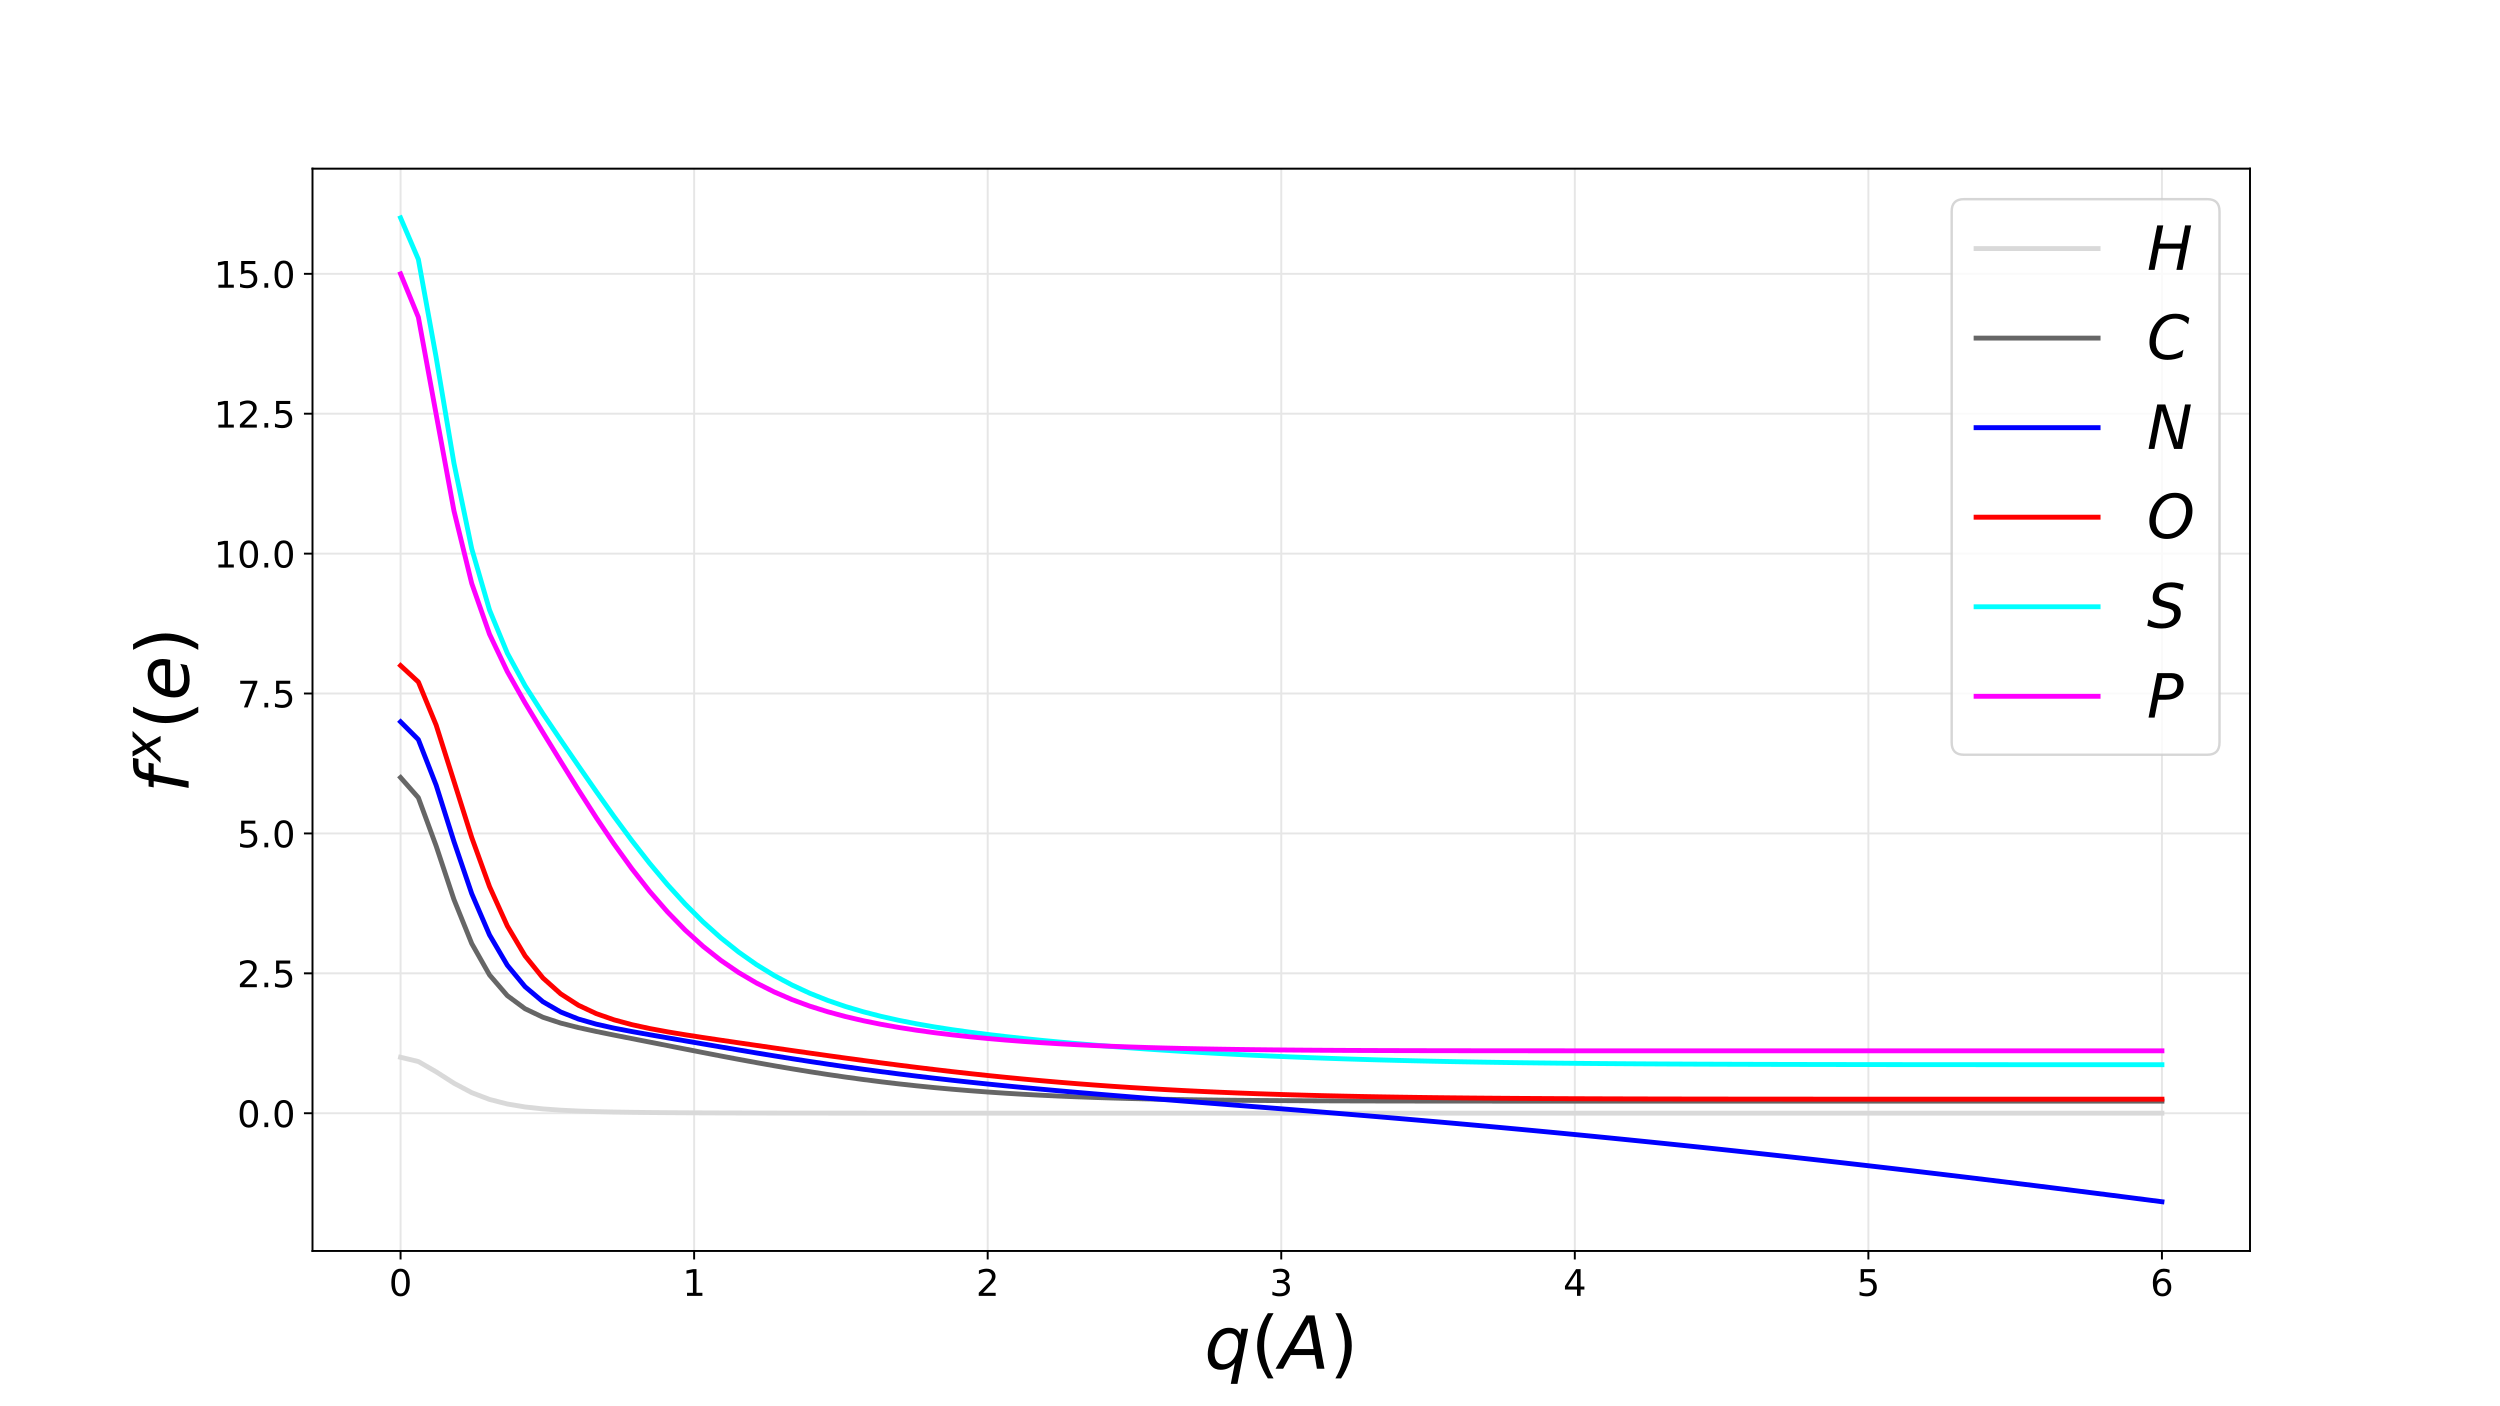 <?xml version="1.0" encoding="utf-8" standalone="no"?>
<!DOCTYPE svg PUBLIC "-//W3C//DTD SVG 1.1//EN"
  "http://www.w3.org/Graphics/SVG/1.1/DTD/svg11.dtd">
<!-- Created with matplotlib (https://matplotlib.org/) -->
<svg height="576pt" version="1.1" viewBox="0 0 1024.5 576" width="1024.5pt" xmlns="http://www.w3.org/2000/svg" xmlns:xlink="http://www.w3.org/1999/xlink">
 <defs>
  <style type="text/css">
*{stroke-linecap:butt;stroke-linejoin:round;}
  </style>
 </defs>
 <g id="figure_1">
  <g id="patch_1">
   <path d="M 0 576 
L 1024.5 576 
L 1024.5 0 
L 0 0 
z
" style="fill:#ffffff;"/>
  </g>
  <g id="axes_1">
   <g id="patch_2">
    <path d="M 128.062 512.64 
L 922.05 512.64 
L 922.05 69.12 
L 128.062 69.12 
z
" style="fill:#ffffff;"/>
   </g>
   <g id="matplotlib.axis_1">
    <g id="xtick_1">
     <g id="line2d_1">
      <path clip-path="url(#p2ccf81ee13)" d="M 164.153 512.64 
L 164.153 69.12 
" style="fill:none;stroke:#e6e6e6;stroke-linecap:square;stroke-width:0.8;"/>
     </g>
     <g id="line2d_2">
      <defs>
       <path d="M 0 0 
L 0 3.5 
" id="mfa6b97b6b0" style="stroke:#000000;stroke-width:0.8;"/>
      </defs>
      <g>
       <use style="stroke:#000000;stroke-width:0.8;" x="164.153" xlink:href="#mfa6b97b6b0" y="512.64"/>
      </g>
     </g>
     <g id="text_1">
      <!-- 0 -->
      <defs>
       <path d="M 31.781 66.406 
Q 24.172 66.406 20.328 58.906 
Q 16.5 51.422 16.5 36.375 
Q 16.5 21.391 20.328 13.891 
Q 24.172 6.391 31.781 6.391 
Q 39.453 6.391 43.281 13.891 
Q 47.125 21.391 47.125 36.375 
Q 47.125 51.422 43.281 58.906 
Q 39.453 66.406 31.781 66.406 
z
M 31.781 74.219 
Q 44.047 74.219 50.516 64.516 
Q 56.984 54.828 56.984 36.375 
Q 56.984 17.969 50.516 8.266 
Q 44.047 -1.422 31.781 -1.422 
Q 19.531 -1.422 13.062 8.266 
Q 6.594 17.969 6.594 36.375 
Q 6.594 54.828 13.062 64.516 
Q 19.531 74.219 31.781 74.219 
z
" id="DejaVuSans-48"/>
      </defs>
      <g transform="translate(159.381 531.038)scale(0.15 -0.15)">
       <use xlink:href="#DejaVuSans-48"/>
      </g>
     </g>
    </g>
    <g id="xtick_2">
     <g id="line2d_3">
      <path clip-path="url(#p2ccf81ee13)" d="M 284.454 512.64 
L 284.454 69.12 
" style="fill:none;stroke:#e6e6e6;stroke-linecap:square;stroke-width:0.8;"/>
     </g>
     <g id="line2d_4">
      <g>
       <use style="stroke:#000000;stroke-width:0.8;" x="284.454" xlink:href="#mfa6b97b6b0" y="512.64"/>
      </g>
     </g>
     <g id="text_2">
      <!-- 1 -->
      <defs>
       <path d="M 12.406 8.297 
L 28.516 8.297 
L 28.516 63.922 
L 10.984 60.406 
L 10.984 69.391 
L 28.422 72.906 
L 38.281 72.906 
L 38.281 8.297 
L 54.391 8.297 
L 54.391 0 
L 12.406 0 
z
" id="DejaVuSans-49"/>
      </defs>
      <g transform="translate(279.682 531.038)scale(0.15 -0.15)">
       <use xlink:href="#DejaVuSans-49"/>
      </g>
     </g>
    </g>
    <g id="xtick_3">
     <g id="line2d_5">
      <path clip-path="url(#p2ccf81ee13)" d="M 404.755 512.64 
L 404.755 69.12 
" style="fill:none;stroke:#e6e6e6;stroke-linecap:square;stroke-width:0.8;"/>
     </g>
     <g id="line2d_6">
      <g>
       <use style="stroke:#000000;stroke-width:0.8;" x="404.755" xlink:href="#mfa6b97b6b0" y="512.64"/>
      </g>
     </g>
     <g id="text_3">
      <!-- 2 -->
      <defs>
       <path d="M 19.188 8.297 
L 53.609 8.297 
L 53.609 0 
L 7.328 0 
L 7.328 8.297 
Q 12.938 14.109 22.625 23.891 
Q 32.328 33.688 34.812 36.531 
Q 39.547 41.844 41.422 45.531 
Q 43.312 49.219 43.312 52.781 
Q 43.312 58.594 39.234 62.25 
Q 35.156 65.922 28.609 65.922 
Q 23.969 65.922 18.812 64.312 
Q 13.672 62.703 7.812 59.422 
L 7.812 69.391 
Q 13.766 71.781 18.938 73 
Q 24.125 74.219 28.422 74.219 
Q 39.75 74.219 46.484 68.547 
Q 53.219 62.891 53.219 53.422 
Q 53.219 48.922 51.531 44.891 
Q 49.859 40.875 45.406 35.406 
Q 44.188 33.984 37.641 27.219 
Q 31.109 20.453 19.188 8.297 
z
" id="DejaVuSans-50"/>
      </defs>
      <g transform="translate(399.983 531.038)scale(0.15 -0.15)">
       <use xlink:href="#DejaVuSans-50"/>
      </g>
     </g>
    </g>
    <g id="xtick_4">
     <g id="line2d_7">
      <path clip-path="url(#p2ccf81ee13)" d="M 525.056 512.64 
L 525.056 69.12 
" style="fill:none;stroke:#e6e6e6;stroke-linecap:square;stroke-width:0.8;"/>
     </g>
     <g id="line2d_8">
      <g>
       <use style="stroke:#000000;stroke-width:0.8;" x="525.056" xlink:href="#mfa6b97b6b0" y="512.64"/>
      </g>
     </g>
     <g id="text_4">
      <!-- 3 -->
      <defs>
       <path d="M 40.578 39.312 
Q 47.656 37.797 51.625 33 
Q 55.609 28.219 55.609 21.188 
Q 55.609 10.406 48.188 4.484 
Q 40.766 -1.422 27.094 -1.422 
Q 22.516 -1.422 17.656 -0.516 
Q 12.797 0.391 7.625 2.203 
L 7.625 11.719 
Q 11.719 9.328 16.594 8.109 
Q 21.484 6.891 26.812 6.891 
Q 36.078 6.891 40.938 10.547 
Q 45.797 14.203 45.797 21.188 
Q 45.797 27.641 41.281 31.266 
Q 36.766 34.906 28.719 34.906 
L 20.219 34.906 
L 20.219 43.016 
L 29.109 43.016 
Q 36.375 43.016 40.234 45.922 
Q 44.094 48.828 44.094 54.297 
Q 44.094 59.906 40.109 62.906 
Q 36.141 65.922 28.719 65.922 
Q 24.656 65.922 20.016 65.031 
Q 15.375 64.156 9.812 62.312 
L 9.812 71.094 
Q 15.438 72.656 20.344 73.438 
Q 25.25 74.219 29.594 74.219 
Q 40.828 74.219 47.359 69.109 
Q 53.906 64.016 53.906 55.328 
Q 53.906 49.266 50.438 45.094 
Q 46.969 40.922 40.578 39.312 
z
" id="DejaVuSans-51"/>
      </defs>
      <g transform="translate(520.284 531.038)scale(0.15 -0.15)">
       <use xlink:href="#DejaVuSans-51"/>
      </g>
     </g>
    </g>
    <g id="xtick_5">
     <g id="line2d_9">
      <path clip-path="url(#p2ccf81ee13)" d="M 645.357 512.64 
L 645.357 69.12 
" style="fill:none;stroke:#e6e6e6;stroke-linecap:square;stroke-width:0.8;"/>
     </g>
     <g id="line2d_10">
      <g>
       <use style="stroke:#000000;stroke-width:0.8;" x="645.357" xlink:href="#mfa6b97b6b0" y="512.64"/>
      </g>
     </g>
     <g id="text_5">
      <!-- 4 -->
      <defs>
       <path d="M 37.797 64.312 
L 12.891 25.391 
L 37.797 25.391 
z
M 35.203 72.906 
L 47.609 72.906 
L 47.609 25.391 
L 58.016 25.391 
L 58.016 17.188 
L 47.609 17.188 
L 47.609 0 
L 37.797 0 
L 37.797 17.188 
L 4.891 17.188 
L 4.891 26.703 
z
" id="DejaVuSans-52"/>
      </defs>
      <g transform="translate(640.586 531.038)scale(0.15 -0.15)">
       <use xlink:href="#DejaVuSans-52"/>
      </g>
     </g>
    </g>
    <g id="xtick_6">
     <g id="line2d_11">
      <path clip-path="url(#p2ccf81ee13)" d="M 765.659 512.64 
L 765.659 69.12 
" style="fill:none;stroke:#e6e6e6;stroke-linecap:square;stroke-width:0.8;"/>
     </g>
     <g id="line2d_12">
      <g>
       <use style="stroke:#000000;stroke-width:0.8;" x="765.659" xlink:href="#mfa6b97b6b0" y="512.64"/>
      </g>
     </g>
     <g id="text_6">
      <!-- 5 -->
      <defs>
       <path d="M 10.797 72.906 
L 49.516 72.906 
L 49.516 64.594 
L 19.828 64.594 
L 19.828 46.734 
Q 21.969 47.469 24.109 47.828 
Q 26.266 48.188 28.422 48.188 
Q 40.625 48.188 47.75 41.5 
Q 54.891 34.812 54.891 23.391 
Q 54.891 11.625 47.562 5.094 
Q 40.234 -1.422 26.906 -1.422 
Q 22.312 -1.422 17.547 -0.641 
Q 12.797 0.141 7.719 1.703 
L 7.719 11.625 
Q 12.109 9.234 16.797 8.062 
Q 21.484 6.891 26.703 6.891 
Q 35.156 6.891 40.078 11.328 
Q 45.016 15.766 45.016 23.391 
Q 45.016 31 40.078 35.438 
Q 35.156 39.891 26.703 39.891 
Q 22.75 39.891 18.812 39.016 
Q 14.891 38.141 10.797 36.281 
z
" id="DejaVuSans-53"/>
      </defs>
      <g transform="translate(760.887 531.038)scale(0.15 -0.15)">
       <use xlink:href="#DejaVuSans-53"/>
      </g>
     </g>
    </g>
    <g id="xtick_7">
     <g id="line2d_13">
      <path clip-path="url(#p2ccf81ee13)" d="M 885.96 512.64 
L 885.96 69.12 
" style="fill:none;stroke:#e6e6e6;stroke-linecap:square;stroke-width:0.8;"/>
     </g>
     <g id="line2d_14">
      <g>
       <use style="stroke:#000000;stroke-width:0.8;" x="885.96" xlink:href="#mfa6b97b6b0" y="512.64"/>
      </g>
     </g>
     <g id="text_7">
      <!-- 6 -->
      <defs>
       <path d="M 33.016 40.375 
Q 26.375 40.375 22.484 35.828 
Q 18.609 31.297 18.609 23.391 
Q 18.609 15.531 22.484 10.953 
Q 26.375 6.391 33.016 6.391 
Q 39.656 6.391 43.531 10.953 
Q 47.406 15.531 47.406 23.391 
Q 47.406 31.297 43.531 35.828 
Q 39.656 40.375 33.016 40.375 
z
M 52.594 71.297 
L 52.594 62.312 
Q 48.875 64.062 45.094 64.984 
Q 41.312 65.922 37.594 65.922 
Q 27.828 65.922 22.672 59.328 
Q 17.531 52.734 16.797 39.406 
Q 19.672 43.656 24.016 45.922 
Q 28.375 48.188 33.594 48.188 
Q 44.578 48.188 50.953 41.516 
Q 57.328 34.859 57.328 23.391 
Q 57.328 12.156 50.688 5.359 
Q 44.047 -1.422 33.016 -1.422 
Q 20.359 -1.422 13.672 8.266 
Q 6.984 17.969 6.984 36.375 
Q 6.984 53.656 15.188 63.938 
Q 23.391 74.219 37.203 74.219 
Q 40.922 74.219 44.703 73.484 
Q 48.484 72.75 52.594 71.297 
z
" id="DejaVuSans-54"/>
      </defs>
      <g transform="translate(881.188 531.038)scale(0.15 -0.15)">
       <use xlink:href="#DejaVuSans-54"/>
      </g>
     </g>
    </g>
    <g id="text_8">
     <!-- $q(A)$ -->
     <defs>
      <path d="M 41.703 8.203 
Q 38.094 3.469 33.172 1.016 
Q 28.266 -1.422 22.312 -1.422 
Q 14.016 -1.422 9.297 4.172 
Q 4.594 9.766 4.594 19.578 
Q 4.594 27.484 7.5 34.859 
Q 10.406 42.234 15.828 48.094 
Q 19.344 51.906 23.906 53.953 
Q 28.469 56 33.5 56 
Q 39.547 56 43.453 53.609 
Q 47.359 51.219 49.125 46.391 
L 50.688 54.594 
L 59.719 54.594 
L 45.125 -20.609 
L 36.078 -20.609 
z
M 13.922 20.906 
Q 13.922 13.672 16.938 9.891 
Q 19.969 6.109 25.688 6.109 
Q 34.188 6.109 40.188 14.234 
Q 46.188 22.359 46.188 33.984 
Q 46.188 41.016 43.078 44.75 
Q 39.984 48.484 34.188 48.484 
Q 29.938 48.484 26.312 46.5 
Q 22.703 44.531 20.016 40.719 
Q 17.188 36.719 15.547 31.344 
Q 13.922 25.984 13.922 20.906 
z
" id="DejaVuSans-Oblique-113"/>
      <path d="M 31 75.875 
Q 24.469 64.656 21.281 53.656 
Q 18.109 42.672 18.109 31.391 
Q 18.109 20.125 21.312 9.062 
Q 24.516 -2 31 -13.188 
L 23.188 -13.188 
Q 15.875 -1.703 12.234 9.375 
Q 8.594 20.453 8.594 31.391 
Q 8.594 42.281 12.203 53.312 
Q 15.828 64.359 23.188 75.875 
z
" id="DejaVuSans-40"/>
      <path d="M 36.812 72.906 
L 48 72.906 
L 61.531 0 
L 51.219 0 
L 48.188 18.703 
L 15.375 18.703 
L 5.078 0 
L -5.328 0 
z
M 40.375 63.188 
L 19.922 26.906 
L 46.688 26.906 
z
" id="DejaVuSans-Oblique-65"/>
      <path d="M 8.016 75.875 
L 15.828 75.875 
Q 23.141 64.359 26.781 53.312 
Q 30.422 42.281 30.422 31.391 
Q 30.422 20.453 26.781 9.375 
Q 23.141 -1.703 15.828 -13.188 
L 8.016 -13.188 
Q 14.5 -2 17.703 9.062 
Q 20.906 20.125 20.906 31.391 
Q 20.906 42.672 17.703 53.656 
Q 14.5 64.656 8.016 75.875 
z
" id="DejaVuSans-41"/>
     </defs>
     <g transform="translate(493.556 560.957)scale(0.3 -0.3)">
      <use transform="translate(0 0.125)" xlink:href="#DejaVuSans-Oblique-113"/>
      <use transform="translate(63.477 0.125)" xlink:href="#DejaVuSans-40"/>
      <use transform="translate(102.49 0.125)" xlink:href="#DejaVuSans-Oblique-65"/>
      <use transform="translate(170.898 0.125)" xlink:href="#DejaVuSans-41"/>
     </g>
    </g>
   </g>
   <g id="matplotlib.axis_2">
    <g id="ytick_1">
     <g id="line2d_15">
      <path clip-path="url(#p2ccf81ee13)" d="M 128.062 456.2 
L 922.05 456.2 
" style="fill:none;stroke:#e6e6e6;stroke-linecap:square;stroke-width:0.8;"/>
     </g>
     <g id="line2d_16">
      <defs>
       <path d="M 0 0 
L -3.5 0 
" id="m3fab2a6fd0" style="stroke:#000000;stroke-width:0.8;"/>
      </defs>
      <g>
       <use style="stroke:#000000;stroke-width:0.8;" x="128.062" xlink:href="#m3fab2a6fd0" y="456.2"/>
      </g>
     </g>
     <g id="text_9">
      <!-- 0.0 -->
      <defs>
       <path d="M 10.688 12.406 
L 21 12.406 
L 21 0 
L 10.688 0 
z
" id="DejaVuSans-46"/>
      </defs>
      <g transform="translate(97.208 461.899)scale(0.15 -0.15)">
       <use xlink:href="#DejaVuSans-48"/>
       <use x="63.623" xlink:href="#DejaVuSans-46"/>
       <use x="95.41" xlink:href="#DejaVuSans-48"/>
      </g>
     </g>
    </g>
    <g id="ytick_2">
     <g id="line2d_17">
      <path clip-path="url(#p2ccf81ee13)" d="M 128.062 398.868 
L 922.05 398.868 
" style="fill:none;stroke:#e6e6e6;stroke-linecap:square;stroke-width:0.8;"/>
     </g>
     <g id="line2d_18">
      <g>
       <use style="stroke:#000000;stroke-width:0.8;" x="128.062" xlink:href="#m3fab2a6fd0" y="398.868"/>
      </g>
     </g>
     <g id="text_10">
      <!-- 2.5 -->
      <g transform="translate(97.208 404.567)scale(0.15 -0.15)">
       <use xlink:href="#DejaVuSans-50"/>
       <use x="63.623" xlink:href="#DejaVuSans-46"/>
       <use x="95.41" xlink:href="#DejaVuSans-53"/>
      </g>
     </g>
    </g>
    <g id="ytick_3">
     <g id="line2d_19">
      <path clip-path="url(#p2ccf81ee13)" d="M 128.062 341.536 
L 922.05 341.536 
" style="fill:none;stroke:#e6e6e6;stroke-linecap:square;stroke-width:0.8;"/>
     </g>
     <g id="line2d_20">
      <g>
       <use style="stroke:#000000;stroke-width:0.8;" x="128.062" xlink:href="#m3fab2a6fd0" y="341.536"/>
      </g>
     </g>
     <g id="text_11">
      <!-- 5.0 -->
      <g transform="translate(97.208 347.235)scale(0.15 -0.15)">
       <use xlink:href="#DejaVuSans-53"/>
       <use x="63.623" xlink:href="#DejaVuSans-46"/>
       <use x="95.41" xlink:href="#DejaVuSans-48"/>
      </g>
     </g>
    </g>
    <g id="ytick_4">
     <g id="line2d_21">
      <path clip-path="url(#p2ccf81ee13)" d="M 128.062 284.204 
L 922.05 284.204 
" style="fill:none;stroke:#e6e6e6;stroke-linecap:square;stroke-width:0.8;"/>
     </g>
     <g id="line2d_22">
      <g>
       <use style="stroke:#000000;stroke-width:0.8;" x="128.062" xlink:href="#m3fab2a6fd0" y="284.204"/>
      </g>
     </g>
     <g id="text_12">
      <!-- 7.5 -->
      <defs>
       <path d="M 8.203 72.906 
L 55.078 72.906 
L 55.078 68.703 
L 28.609 0 
L 18.312 0 
L 43.219 64.594 
L 8.203 64.594 
z
" id="DejaVuSans-55"/>
      </defs>
      <g transform="translate(97.208 289.903)scale(0.15 -0.15)">
       <use xlink:href="#DejaVuSans-55"/>
       <use x="63.623" xlink:href="#DejaVuSans-46"/>
       <use x="95.41" xlink:href="#DejaVuSans-53"/>
      </g>
     </g>
    </g>
    <g id="ytick_5">
     <g id="line2d_23">
      <path clip-path="url(#p2ccf81ee13)" d="M 128.062 226.872 
L 922.05 226.872 
" style="fill:none;stroke:#e6e6e6;stroke-linecap:square;stroke-width:0.8;"/>
     </g>
     <g id="line2d_24">
      <g>
       <use style="stroke:#000000;stroke-width:0.8;" x="128.062" xlink:href="#m3fab2a6fd0" y="226.872"/>
      </g>
     </g>
     <g id="text_13">
      <!-- 10.0 -->
      <g transform="translate(87.664 232.571)scale(0.15 -0.15)">
       <use xlink:href="#DejaVuSans-49"/>
       <use x="63.623" xlink:href="#DejaVuSans-48"/>
       <use x="127.246" xlink:href="#DejaVuSans-46"/>
       <use x="159.033" xlink:href="#DejaVuSans-48"/>
      </g>
     </g>
    </g>
    <g id="ytick_6">
     <g id="line2d_25">
      <path clip-path="url(#p2ccf81ee13)" d="M 128.062 169.54 
L 922.05 169.54 
" style="fill:none;stroke:#e6e6e6;stroke-linecap:square;stroke-width:0.8;"/>
     </g>
     <g id="line2d_26">
      <g>
       <use style="stroke:#000000;stroke-width:0.8;" x="128.062" xlink:href="#m3fab2a6fd0" y="169.54"/>
      </g>
     </g>
     <g id="text_14">
      <!-- 12.5 -->
      <g transform="translate(87.664 175.239)scale(0.15 -0.15)">
       <use xlink:href="#DejaVuSans-49"/>
       <use x="63.623" xlink:href="#DejaVuSans-50"/>
       <use x="127.246" xlink:href="#DejaVuSans-46"/>
       <use x="159.033" xlink:href="#DejaVuSans-53"/>
      </g>
     </g>
    </g>
    <g id="ytick_7">
     <g id="line2d_27">
      <path clip-path="url(#p2ccf81ee13)" d="M 128.062 112.208 
L 922.05 112.208 
" style="fill:none;stroke:#e6e6e6;stroke-linecap:square;stroke-width:0.8;"/>
     </g>
     <g id="line2d_28">
      <g>
       <use style="stroke:#000000;stroke-width:0.8;" x="128.062" xlink:href="#m3fab2a6fd0" y="112.208"/>
      </g>
     </g>
     <g id="text_15">
      <!-- 15.0 -->
      <g transform="translate(87.664 117.907)scale(0.15 -0.15)">
       <use xlink:href="#DejaVuSans-49"/>
       <use x="63.623" xlink:href="#DejaVuSans-53"/>
       <use x="127.246" xlink:href="#DejaVuSans-46"/>
       <use x="159.033" xlink:href="#DejaVuSans-48"/>
      </g>
     </g>
    </g>
    <g id="text_16">
     <!-- $f^x(e)$ -->
     <defs>
      <path d="M 47.797 75.984 
L 46.391 68.5 
L 37.797 68.5 
Q 32.906 68.5 30.688 66.578 
Q 28.469 64.656 27.391 59.516 
L 26.422 54.688 
L 41.219 54.688 
L 39.891 47.703 
L 25.094 47.703 
L 15.828 0 
L 6.781 0 
L 16.109 47.703 
L 7.516 47.703 
L 8.797 54.688 
L 17.391 54.688 
L 18.109 58.5 
Q 19.969 68.172 24.625 72.078 
Q 29.297 75.984 39.312 75.984 
z
" id="DejaVuSans-Oblique-102"/>
      <path d="M 60.016 54.688 
L 34.906 27.875 
L 50.297 0 
L 39.984 0 
L 28.422 21.688 
L 8.297 0 
L -2.594 0 
L 24.312 28.812 
L 10.016 54.688 
L 20.312 54.688 
L 30.812 34.906 
L 49.125 54.688 
z
" id="DejaVuSans-Oblique-120"/>
      <path d="M 48.094 32.234 
Q 48.25 33.016 48.312 33.844 
Q 48.391 34.672 48.391 35.5 
Q 48.391 41.453 44.891 44.922 
Q 41.406 48.391 35.406 48.391 
Q 28.719 48.391 23.578 44.156 
Q 18.453 39.938 15.828 32.172 
z
M 55.906 25.203 
L 14.109 25.203 
Q 13.812 23.344 13.719 22.266 
Q 13.625 21.188 13.625 20.406 
Q 13.625 13.625 17.797 9.906 
Q 21.969 6.203 29.594 6.203 
Q 35.453 6.203 40.672 7.516 
Q 45.906 8.844 50.391 11.375 
L 48.688 2.484 
Q 43.844 0.531 38.688 -0.438 
Q 33.547 -1.422 28.219 -1.422 
Q 16.844 -1.422 10.719 4.016 
Q 4.594 9.469 4.594 19.484 
Q 4.594 28.031 7.641 35.375 
Q 10.688 42.719 16.609 48.484 
Q 20.406 52.094 25.656 54.047 
Q 30.906 56 36.812 56 
Q 46.094 56 51.578 50.438 
Q 57.078 44.875 57.078 35.5 
Q 57.078 33.25 56.781 30.688 
Q 56.5 28.125 55.906 25.203 
z
" id="DejaVuSans-Oblique-101"/>
     </defs>
     <g transform="translate(77.425 324.93)rotate(-90)scale(0.3 -0.3)">
      <use transform="translate(0 0.438)" xlink:href="#DejaVuSans-Oblique-102"/>
      <use transform="translate(42.653 38.719)scale(0.7)" xlink:href="#DejaVuSans-Oblique-120"/>
      <use transform="translate(86.813 0.438)" xlink:href="#DejaVuSans-40"/>
      <use transform="translate(125.827 0.438)" xlink:href="#DejaVuSans-Oblique-101"/>
      <use transform="translate(187.35 0.438)" xlink:href="#DejaVuSans-41"/>
     </g>
    </g>
   </g>
   <g id="line2d_29">
    <path clip-path="url(#p2ccf81ee13)" d="M 164.153 433.27 
L 171.444 435.019 
L 178.735 439.227 
L 186.026 443.902 
L 193.317 447.771 
L 200.608 450.551 
L 207.899 452.418 
L 215.19 453.635 
L 222.481 454.427 
L 229.772 454.951 
L 237.063 455.305 
L 244.354 455.546 
L 251.645 455.712 
L 258.936 455.829 
L 266.227 455.913 
L 273.518 455.974 
L 280.808 456.021 
L 288.099 456.058 
L 295.39 456.086 
L 302.681 456.108 
L 309.972 456.125 
L 317.263 456.137 
L 324.554 456.147 
L 331.845 456.154 
L 339.136 456.159 
L 346.427 456.162 
L 353.718 456.165 
L 361.009 456.167 
L 368.3 456.168 
L 375.591 456.169 
L 382.882 456.169 
L 390.173 456.169 
L 397.464 456.17 
L 404.755 456.17 
L 412.046 456.17 
L 419.337 456.17 
L 426.628 456.17 
L 433.919 456.17 
L 441.21 456.17 
L 448.501 456.17 
L 455.792 456.17 
L 463.083 456.17 
L 470.374 456.17 
L 477.665 456.17 
L 484.956 456.17 
L 492.247 456.17 
L 499.538 456.17 
L 506.829 456.17 
L 514.12 456.17 
L 521.411 456.17 
L 528.702 456.17 
L 535.993 456.17 
L 543.284 456.17 
L 550.575 456.17 
L 557.866 456.17 
L 565.157 456.17 
L 572.448 456.17 
L 579.739 456.17 
L 587.03 456.17 
L 594.321 456.17 
L 601.612 456.17 
L 608.902 456.17 
L 616.193 456.17 
L 623.484 456.17 
L 630.775 456.17 
L 638.066 456.17 
L 645.357 456.17 
L 652.648 456.17 
L 659.939 456.17 
L 667.23 456.17 
L 674.521 456.17 
L 681.812 456.17 
L 689.103 456.17 
L 696.394 456.17 
L 703.685 456.17 
L 710.976 456.17 
L 718.267 456.17 
L 725.558 456.17 
L 732.849 456.17 
L 740.14 456.17 
L 747.431 456.17 
L 754.722 456.17 
L 762.013 456.17 
L 769.304 456.17 
L 776.595 456.17 
L 783.886 456.17 
L 791.177 456.17 
L 798.468 456.17 
L 805.759 456.17 
L 813.05 456.17 
L 820.341 456.17 
L 827.632 456.17 
L 834.923 456.17 
L 842.214 456.17 
L 849.505 456.17 
L 856.796 456.17 
L 864.087 456.17 
L 871.378 456.17 
L 878.669 456.17 
L 885.96 456.17 
" style="fill:none;stroke:#d9d9d9;stroke-linecap:square;stroke-width:2;"/>
   </g>
   <g id="line2d_30">
    <path clip-path="url(#p2ccf81ee13)" d="M 164.153 318.621 
L 171.444 326.891 
L 178.735 346.706 
L 186.026 368.618 
L 193.317 386.668 
L 200.608 399.531 
L 207.899 408.011 
L 215.19 413.398 
L 222.481 416.866 
L 229.772 419.266 
L 237.063 421.117 
L 244.354 422.705 
L 251.645 424.182 
L 258.936 425.619 
L 266.227 427.049 
L 273.518 428.481 
L 280.808 429.912 
L 288.099 431.335 
L 295.39 432.74 
L 302.681 434.117 
L 309.972 435.458 
L 317.263 436.754 
L 324.554 438 
L 331.845 439.189 
L 339.136 440.318 
L 346.427 441.382 
L 353.718 442.38 
L 361.009 443.31 
L 368.3 444.172 
L 375.591 444.967 
L 382.882 445.696 
L 390.173 446.361 
L 397.464 446.965 
L 404.755 447.51 
L 412.046 447.999 
L 419.337 448.436 
L 426.628 448.825 
L 433.919 449.168 
L 441.21 449.471 
L 448.501 449.736 
L 455.792 449.967 
L 463.083 450.168 
L 470.374 450.341 
L 477.665 450.49 
L 484.956 450.617 
L 492.247 450.725 
L 499.538 450.817 
L 506.829 450.894 
L 514.12 450.959 
L 521.411 451.014 
L 528.702 451.059 
L 535.993 451.096 
L 543.284 451.127 
L 550.575 451.152 
L 557.866 451.173 
L 565.157 451.19 
L 572.448 451.203 
L 579.739 451.214 
L 587.03 451.223 
L 594.321 451.23 
L 601.612 451.236 
L 608.902 451.24 
L 616.193 451.244 
L 623.484 451.246 
L 630.775 451.248 
L 638.066 451.25 
L 645.357 451.251 
L 652.648 451.252 
L 659.939 451.253 
L 667.23 451.254 
L 674.521 451.254 
L 681.812 451.254 
L 689.103 451.255 
L 696.394 451.255 
L 703.685 451.255 
L 710.976 451.255 
L 718.267 451.255 
L 725.558 451.255 
L 732.849 451.255 
L 740.14 451.255 
L 747.431 451.255 
L 754.722 451.255 
L 762.013 451.255 
L 769.304 451.255 
L 776.595 451.255 
L 783.886 451.255 
L 791.177 451.255 
L 798.468 451.255 
L 805.759 451.255 
L 813.05 451.255 
L 820.341 451.255 
L 827.632 451.255 
L 834.923 451.255 
L 842.214 451.255 
L 849.505 451.255 
L 856.796 451.255 
L 864.087 451.255 
L 871.378 451.255 
L 878.669 451.255 
L 885.96 451.255 
" style="fill:none;stroke:#666666;stroke-linecap:square;stroke-width:2;"/>
   </g>
   <g id="line2d_31">
    <path clip-path="url(#p2ccf81ee13)" d="M 164.153 295.794 
L 171.444 303.084 
L 178.735 321.774 
L 186.026 344.85 
L 193.317 366.214 
L 200.608 383.139 
L 207.899 395.557 
L 215.19 404.37 
L 222.481 410.505 
L 229.772 414.715 
L 237.063 417.616 
L 244.354 419.702 
L 251.645 421.329 
L 258.936 422.728 
L 266.227 424.028 
L 273.518 425.293 
L 280.808 426.548 
L 288.099 427.8 
L 295.39 429.045 
L 302.681 430.279 
L 309.972 431.495 
L 317.263 432.688 
L 324.554 433.852 
L 331.845 434.985 
L 339.136 436.083 
L 346.427 437.143 
L 353.718 438.164 
L 361.009 439.145 
L 368.3 440.086 
L 375.591 440.989 
L 382.882 441.853 
L 390.173 442.681 
L 397.464 443.474 
L 404.755 444.235 
L 412.046 444.966 
L 419.337 445.67 
L 426.628 446.35 
L 433.919 447.008 
L 441.21 447.646 
L 448.501 448.269 
L 455.792 448.878 
L 463.083 449.475 
L 470.374 450.064 
L 477.665 450.646 
L 484.956 451.223 
L 492.247 451.798 
L 499.538 452.371 
L 506.829 452.944 
L 514.12 453.519 
L 521.411 454.097 
L 528.702 454.678 
L 535.993 455.264 
L 543.284 455.856 
L 550.575 456.453 
L 557.866 457.058 
L 565.157 457.669 
L 572.448 458.288 
L 579.739 458.915 
L 587.03 459.55 
L 594.321 460.193 
L 601.612 460.844 
L 608.902 461.504 
L 616.193 462.173 
L 623.484 462.85 
L 630.775 463.535 
L 638.066 464.23 
L 645.357 464.933 
L 652.648 465.644 
L 659.939 466.364 
L 667.23 467.093 
L 674.521 467.83 
L 681.812 468.575 
L 689.103 469.328 
L 696.394 470.09 
L 703.685 470.86 
L 710.976 471.638 
L 718.267 472.424 
L 725.558 473.217 
L 732.849 474.019 
L 740.14 474.828 
L 747.431 475.645 
L 754.722 476.469 
L 762.013 477.301 
L 769.304 478.14 
L 776.595 478.986 
L 783.886 479.839 
L 791.177 480.7 
L 798.468 481.567 
L 805.759 482.441 
L 813.05 483.322 
L 820.341 484.21 
L 827.632 485.104 
L 834.923 486.004 
L 842.214 486.911 
L 849.505 487.824 
L 856.796 488.744 
L 864.087 489.669 
L 871.378 490.6 
L 878.669 491.537 
L 885.96 492.48 
" style="fill:none;stroke:#0000ff;stroke-linecap:square;stroke-width:2;"/>
   </g>
   <g id="line2d_32">
    <path clip-path="url(#p2ccf81ee13)" d="M 164.153 272.751 
L 171.444 279.472 
L 178.735 297.146 
L 186.026 320.158 
L 193.317 343.231 
L 200.608 363.333 
L 207.899 379.461 
L 215.19 391.738 
L 222.481 400.766 
L 229.772 407.281 
L 237.063 411.972 
L 244.354 415.389 
L 251.645 417.937 
L 258.936 419.905 
L 266.227 421.493 
L 273.518 422.843 
L 280.808 424.051 
L 288.099 425.181 
L 295.39 426.271 
L 302.681 427.341 
L 309.972 428.403 
L 317.263 429.459 
L 324.554 430.508 
L 331.845 431.549 
L 339.136 432.577 
L 346.427 433.589 
L 353.718 434.582 
L 361.009 435.552 
L 368.3 436.495 
L 375.591 437.41 
L 382.882 438.294 
L 390.173 439.145 
L 397.464 439.961 
L 404.755 440.741 
L 412.046 441.485 
L 419.337 442.191 
L 426.628 442.86 
L 433.919 443.491 
L 441.21 444.085 
L 448.501 444.642 
L 455.792 445.163 
L 463.083 445.649 
L 470.374 446.1 
L 477.665 446.518 
L 484.956 446.905 
L 492.247 447.261 
L 499.538 447.588 
L 506.829 447.887 
L 514.12 448.161 
L 521.411 448.41 
L 528.702 448.637 
L 535.993 448.842 
L 543.284 449.027 
L 550.575 449.194 
L 557.866 449.344 
L 565.157 449.478 
L 572.448 449.598 
L 579.739 449.705 
L 587.03 449.8 
L 594.321 449.884 
L 601.612 449.959 
L 608.902 450.024 
L 616.193 450.082 
L 623.484 450.133 
L 630.775 450.177 
L 638.066 450.216 
L 645.357 450.249 
L 652.648 450.278 
L 659.939 450.303 
L 667.23 450.325 
L 674.521 450.344 
L 681.812 450.36 
L 689.103 450.374 
L 696.394 450.386 
L 703.685 450.396 
L 710.976 450.404 
L 718.267 450.411 
L 725.558 450.418 
L 732.849 450.423 
L 740.14 450.427 
L 747.431 450.431 
L 754.722 450.434 
L 762.013 450.436 
L 769.304 450.438 
L 776.595 450.44 
L 783.886 450.442 
L 791.177 450.443 
L 798.468 450.444 
L 805.759 450.445 
L 813.05 450.445 
L 820.341 450.446 
L 827.632 450.446 
L 834.923 450.447 
L 842.214 450.447 
L 849.505 450.447 
L 856.796 450.447 
L 864.087 450.448 
L 871.378 450.448 
L 878.669 450.448 
L 885.96 450.448 
" style="fill:none;stroke:#ff0000;stroke-linecap:square;stroke-width:2;"/>
   </g>
   <g id="line2d_33">
    <path clip-path="url(#p2ccf81ee13)" d="M 164.153 89.28 
L 171.444 106.295 
L 178.735 146.453 
L 186.026 189.828 
L 193.317 224.883 
L 200.608 249.989 
L 207.899 267.667 
L 215.19 281.034 
L 222.481 292.465 
L 229.772 303.258 
L 237.063 313.884 
L 244.354 324.381 
L 251.645 334.629 
L 258.936 344.481 
L 266.227 353.806 
L 273.518 362.505 
L 280.808 370.512 
L 288.099 377.791 
L 295.39 384.332 
L 302.681 390.15 
L 309.972 395.278 
L 317.263 399.764 
L 324.554 403.662 
L 331.845 407.034 
L 339.136 409.943 
L 346.427 412.45 
L 353.718 414.614 
L 361.009 416.489 
L 368.3 418.122 
L 375.591 419.555 
L 382.882 420.824 
L 390.173 421.958 
L 397.464 422.982 
L 404.755 423.916 
L 412.046 424.774 
L 419.337 425.57 
L 426.628 426.313 
L 433.919 427.008 
L 441.21 427.663 
L 448.501 428.28 
L 455.792 428.862 
L 463.083 429.412 
L 470.374 429.931 
L 477.665 430.421 
L 484.956 430.882 
L 492.247 431.316 
L 499.538 431.724 
L 506.829 432.106 
L 514.12 432.463 
L 521.411 432.796 
L 528.702 433.107 
L 535.993 433.395 
L 543.284 433.663 
L 550.575 433.91 
L 557.866 434.139 
L 565.157 434.349 
L 572.448 434.543 
L 579.739 434.72 
L 587.03 434.883 
L 594.321 435.031 
L 601.612 435.166 
L 608.902 435.289 
L 616.193 435.401 
L 623.484 435.502 
L 630.775 435.593 
L 638.066 435.675 
L 645.357 435.749 
L 652.648 435.816 
L 659.939 435.875 
L 667.23 435.928 
L 674.521 435.976 
L 681.812 436.018 
L 689.103 436.056 
L 696.394 436.089 
L 703.685 436.118 
L 710.976 436.144 
L 718.267 436.167 
L 725.558 436.188 
L 732.849 436.205 
L 740.14 436.221 
L 747.431 436.234 
L 754.722 436.246 
L 762.013 436.256 
L 769.304 436.265 
L 776.595 436.273 
L 783.886 436.28 
L 791.177 436.286 
L 798.468 436.291 
L 805.759 436.295 
L 813.05 436.299 
L 820.341 436.302 
L 827.632 436.305 
L 834.923 436.307 
L 842.214 436.309 
L 849.505 436.311 
L 856.796 436.312 
L 864.087 436.313 
L 871.378 436.314 
L 878.669 436.315 
L 885.96 436.316 
" style="fill:none;stroke:#00ffff;stroke-linecap:square;stroke-width:2;"/>
   </g>
   <g id="line2d_34">
    <path clip-path="url(#p2ccf81ee13)" d="M 164.153 112.224 
L 171.444 130.004 
L 178.735 169.777 
L 186.026 209.324 
L 193.317 239.086 
L 200.608 259.895 
L 207.899 275.231 
L 215.19 288.079 
L 222.481 300.141 
L 229.772 312.019 
L 237.063 323.728 
L 244.354 335.088 
L 251.645 345.9 
L 258.936 356.003 
L 266.227 365.284 
L 273.518 373.681 
L 280.808 381.174 
L 288.099 387.78 
L 295.39 393.546 
L 302.681 398.535 
L 309.972 402.824 
L 317.263 406.496 
L 324.554 409.633 
L 331.845 412.312 
L 339.136 414.605 
L 346.427 416.576 
L 353.718 418.278 
L 361.009 419.756 
L 368.3 421.048 
L 375.591 422.184 
L 382.882 423.189 
L 390.173 424.08 
L 397.464 424.874 
L 404.755 425.581 
L 412.046 426.213 
L 419.337 426.776 
L 426.628 427.278 
L 433.919 427.723 
L 441.21 428.118 
L 448.501 428.468 
L 455.792 428.775 
L 463.083 429.045 
L 470.374 429.28 
L 477.665 429.485 
L 484.956 429.663 
L 492.247 429.816 
L 499.538 429.947 
L 506.829 430.06 
L 514.12 430.156 
L 521.411 430.237 
L 528.702 430.306 
L 535.993 430.364 
L 543.284 430.412 
L 550.575 430.453 
L 557.866 430.486 
L 565.157 430.514 
L 572.448 430.537 
L 579.739 430.555 
L 587.03 430.571 
L 594.321 430.583 
L 601.612 430.593 
L 608.902 430.601 
L 616.193 430.608 
L 623.484 430.613 
L 630.775 430.617 
L 638.066 430.62 
L 645.357 430.623 
L 652.648 430.625 
L 659.939 430.627 
L 667.23 430.628 
L 674.521 430.629 
L 681.812 430.63 
L 689.103 430.63 
L 696.394 430.631 
L 703.685 430.631 
L 710.976 430.631 
L 718.267 430.631 
L 725.558 430.632 
L 732.849 430.632 
L 740.14 430.632 
L 747.431 430.632 
L 754.722 430.632 
L 762.013 430.632 
L 769.304 430.632 
L 776.595 430.632 
L 783.886 430.632 
L 791.177 430.632 
L 798.468 430.632 
L 805.759 430.632 
L 813.05 430.632 
L 820.341 430.632 
L 827.632 430.632 
L 834.923 430.632 
L 842.214 430.632 
L 849.505 430.632 
L 856.796 430.632 
L 864.087 430.632 
L 871.378 430.632 
L 878.669 430.632 
L 885.96 430.632 
" style="fill:none;stroke:#ff00ff;stroke-linecap:square;stroke-width:2;"/>
   </g>
   <g id="patch_3">
    <path d="M 128.062 512.64 
L 128.062 69.12 
" style="fill:none;stroke:#000000;stroke-linecap:square;stroke-linejoin:miter;stroke-width:0.8;"/>
   </g>
   <g id="patch_4">
    <path d="M 922.05 512.64 
L 922.05 69.12 
" style="fill:none;stroke:#000000;stroke-linecap:square;stroke-linejoin:miter;stroke-width:0.8;"/>
   </g>
   <g id="patch_5">
    <path d="M 128.062 512.64 
L 922.05 512.64 
" style="fill:none;stroke:#000000;stroke-linecap:square;stroke-linejoin:miter;stroke-width:0.8;"/>
   </g>
   <g id="patch_6">
    <path d="M 128.062 69.12 
L 922.05 69.12 
" style="fill:none;stroke:#000000;stroke-linecap:square;stroke-linejoin:miter;stroke-width:0.8;"/>
   </g>
   <g id="legend_1">
    <g id="patch_7">
     <path d="M 804.8 309.292 
L 904.55 309.292 
Q 909.55 309.292 909.55 304.292 
L 909.55 86.62 
Q 909.55 81.62 904.55 81.62 
L 804.8 81.62 
Q 799.8 81.62 799.8 86.62 
L 799.8 304.292 
Q 799.8 309.292 804.8 309.292 
z
" style="fill:#ffffff;opacity:0.8;stroke:#cccccc;stroke-linejoin:miter;"/>
    </g>
    <g id="line2d_35">
     <path d="M 809.8 101.866 
L 859.8 101.866 
" style="fill:none;stroke:#d9d9d9;stroke-linecap:square;stroke-width:2;"/>
    </g>
    <g id="line2d_36"/>
    <g id="text_17">
     <!-- $H$ -->
     <defs>
      <path d="M 16.891 72.906 
L 26.812 72.906 
L 21 43.016 
L 56.781 43.016 
L 62.594 72.906 
L 72.516 72.906 
L 58.297 0 
L 48.391 0 
L 55.172 34.719 
L 19.391 34.719 
L 12.594 0 
L 2.688 0 
z
" id="DejaVuSans-Oblique-72"/>
     </defs>
     <g transform="translate(879.8 110.616)scale(0.25 -0.25)">
      <use transform="translate(0 0.094)" xlink:href="#DejaVuSans-Oblique-72"/>
     </g>
    </g>
    <g id="line2d_37">
     <path d="M 809.8 138.561 
L 859.8 138.561 
" style="fill:none;stroke:#666666;stroke-linecap:square;stroke-width:2;"/>
    </g>
    <g id="line2d_38"/>
    <g id="text_18">
     <!-- $C$ -->
     <defs>
      <path d="M 69.484 67.281 
L 67.484 56.891 
Q 62.797 61.625 57.547 63.922 
Q 52.297 66.219 46.188 66.219 
Q 37.844 66.219 31.516 62.203 
Q 25.203 58.203 20.609 50 
Q 17.672 44.734 16.125 38.844 
Q 14.594 32.953 14.594 27 
Q 14.594 17.047 19.75 11.812 
Q 24.906 6.594 34.719 6.594 
Q 41.5 6.594 47.75 8.766 
Q 54 10.938 59.906 15.281 
L 57.625 3.609 
Q 51.812 1.125 45.875 -0.141 
Q 39.938 -1.422 33.984 -1.422 
Q 19.969 -1.422 12.078 6.188 
Q 4.203 13.812 4.203 27.391 
Q 4.203 36.078 7.203 44.469 
Q 10.203 52.875 15.828 59.812 
Q 21.781 67.188 29.422 70.703 
Q 37.062 74.219 47.219 74.219 
Q 53.469 74.219 59.062 72.484 
Q 64.656 70.75 69.484 67.281 
z
" id="DejaVuSans-Oblique-67"/>
     </defs>
     <g transform="translate(879.8 147.311)scale(0.25 -0.25)">
      <use transform="translate(0 0.781)" xlink:href="#DejaVuSans-Oblique-67"/>
     </g>
    </g>
    <g id="line2d_39">
     <path d="M 809.8 175.257 
L 859.8 175.257 
" style="fill:none;stroke:#0000ff;stroke-linecap:square;stroke-width:2;"/>
    </g>
    <g id="line2d_40"/>
    <g id="text_19">
     <!-- $N$ -->
     <defs>
      <path d="M 16.891 72.906 
L 30.172 72.906 
L 50.297 10.406 
L 62.5 72.906 
L 72.125 72.906 
L 57.906 0 
L 44.578 0 
L 24.516 62.891 
L 12.312 0 
L 2.688 0 
z
" id="DejaVuSans-Oblique-78"/>
     </defs>
     <g transform="translate(879.8 184.007)scale(0.25 -0.25)">
      <use transform="translate(0 0.094)" xlink:href="#DejaVuSans-Oblique-78"/>
     </g>
    </g>
    <g id="line2d_41">
     <path d="M 809.8 211.952 
L 859.8 211.952 
" style="fill:none;stroke:#ff0000;stroke-linecap:square;stroke-width:2;"/>
    </g>
    <g id="line2d_42"/>
    <g id="text_20">
     <!-- $O$ -->
     <defs>
      <path d="M 45.609 66.219 
Q 37.5 66.219 31.297 62.281 
Q 25.094 58.344 20.516 50.297 
Q 17.578 45.172 16.031 39.406 
Q 14.5 33.641 14.5 27.781 
Q 14.5 17.625 19.359 12.109 
Q 24.219 6.594 33.109 6.594 
Q 41.109 6.594 47.375 10.562 
Q 53.656 14.547 58.109 22.406 
Q 61.078 27.688 62.641 33.469 
Q 64.203 39.266 64.203 45.016 
Q 64.203 55.125 59.312 60.672 
Q 54.438 66.219 45.609 66.219 
z
M 32.812 -1.422 
Q 19.391 -1.422 11.688 6.531 
Q 4 14.5 4 28.328 
Q 4 36.234 7 44.484 
Q 10.016 52.734 15.281 59.188 
Q 21.484 66.75 29.094 70.484 
Q 36.719 74.219 45.906 74.219 
Q 59.281 74.219 66.984 66.328 
Q 74.703 58.453 74.703 44.828 
Q 74.703 36.422 71.766 28.312 
Q 68.844 20.219 63.375 13.625 
Q 57.125 6 49.578 2.281 
Q 42.047 -1.422 32.812 -1.422 
z
" id="DejaVuSans-Oblique-79"/>
     </defs>
     <g transform="translate(879.8 220.702)scale(0.25 -0.25)">
      <use transform="translate(0 0.781)" xlink:href="#DejaVuSans-Oblique-79"/>
     </g>
    </g>
    <g id="line2d_43">
     <path d="M 809.8 248.647 
L 859.8 248.647 
" style="fill:none;stroke:#00ffff;stroke-linecap:square;stroke-width:2;"/>
    </g>
    <g id="line2d_44"/>
    <g id="text_21">
     <!-- $S$ -->
     <defs>
      <path d="M 60.297 70.516 
L 58.406 60.891 
Q 53.469 63.531 48.609 64.875 
Q 43.75 66.219 39.203 66.219 
Q 30.375 66.219 25.141 62.359 
Q 19.922 58.5 19.922 52.094 
Q 19.922 48.578 21.844 46.703 
Q 23.781 44.828 31.781 42.672 
L 37.703 41.219 
Q 47.703 38.625 51.609 34.641 
Q 55.516 30.672 55.516 23.484 
Q 55.516 12.453 46.844 5.516 
Q 38.188 -1.422 24.031 -1.422 
Q 18.219 -1.422 12.359 -0.266 
Q 6.5 0.875 0.594 3.219 
L 2.594 13.375 
Q 8.016 10.016 13.453 8.297 
Q 18.891 6.594 24.312 6.594 
Q 33.547 6.594 39.109 10.688 
Q 44.672 14.797 44.672 21.391 
Q 44.672 25.781 42.453 28.047 
Q 40.234 30.328 32.906 32.172 
L 27 33.688 
Q 16.891 36.328 13.203 39.766 
Q 9.516 43.219 9.516 49.422 
Q 9.516 60.297 17.891 67.25 
Q 26.266 74.219 39.703 74.219 
Q 44.922 74.219 50.047 73.281 
Q 55.172 72.359 60.297 70.516 
z
" id="DejaVuSans-Oblique-83"/>
     </defs>
     <g transform="translate(879.8 257.397)scale(0.25 -0.25)">
      <use transform="translate(0 0.781)" xlink:href="#DejaVuSans-Oblique-83"/>
     </g>
    </g>
    <g id="line2d_45">
     <path d="M 809.8 285.343 
L 859.8 285.343 
" style="fill:none;stroke:#ff00ff;stroke-linecap:square;stroke-width:2;"/>
    </g>
    <g id="line2d_46"/>
    <g id="text_22">
     <!-- $P$ -->
     <defs>
      <path d="M 16.891 72.906 
L 39.703 72.906 
Q 49.656 72.906 54.875 68.266 
Q 60.109 63.625 60.109 54.688 
Q 60.109 42.672 52.391 35.984 
Q 44.672 29.297 30.719 29.297 
L 18.312 29.297 
L 12.594 0 
L 2.688 0 
z
M 25.203 64.797 
L 19.922 37.406 
L 32.328 37.406 
Q 40.719 37.406 45.203 41.703 
Q 49.703 46 49.703 54 
Q 49.703 59.125 46.656 61.953 
Q 43.609 64.797 38.094 64.797 
z
" id="DejaVuSans-Oblique-80"/>
     </defs>
     <g transform="translate(879.8 294.093)scale(0.25 -0.25)">
      <use transform="translate(0 0.094)" xlink:href="#DejaVuSans-Oblique-80"/>
     </g>
    </g>
   </g>
  </g>
 </g>
 <defs>
  <clipPath id="p2ccf81ee13">
   <rect height="443.52" width="793.987" x="128.062" y="69.12"/>
  </clipPath>
 </defs>
</svg>
